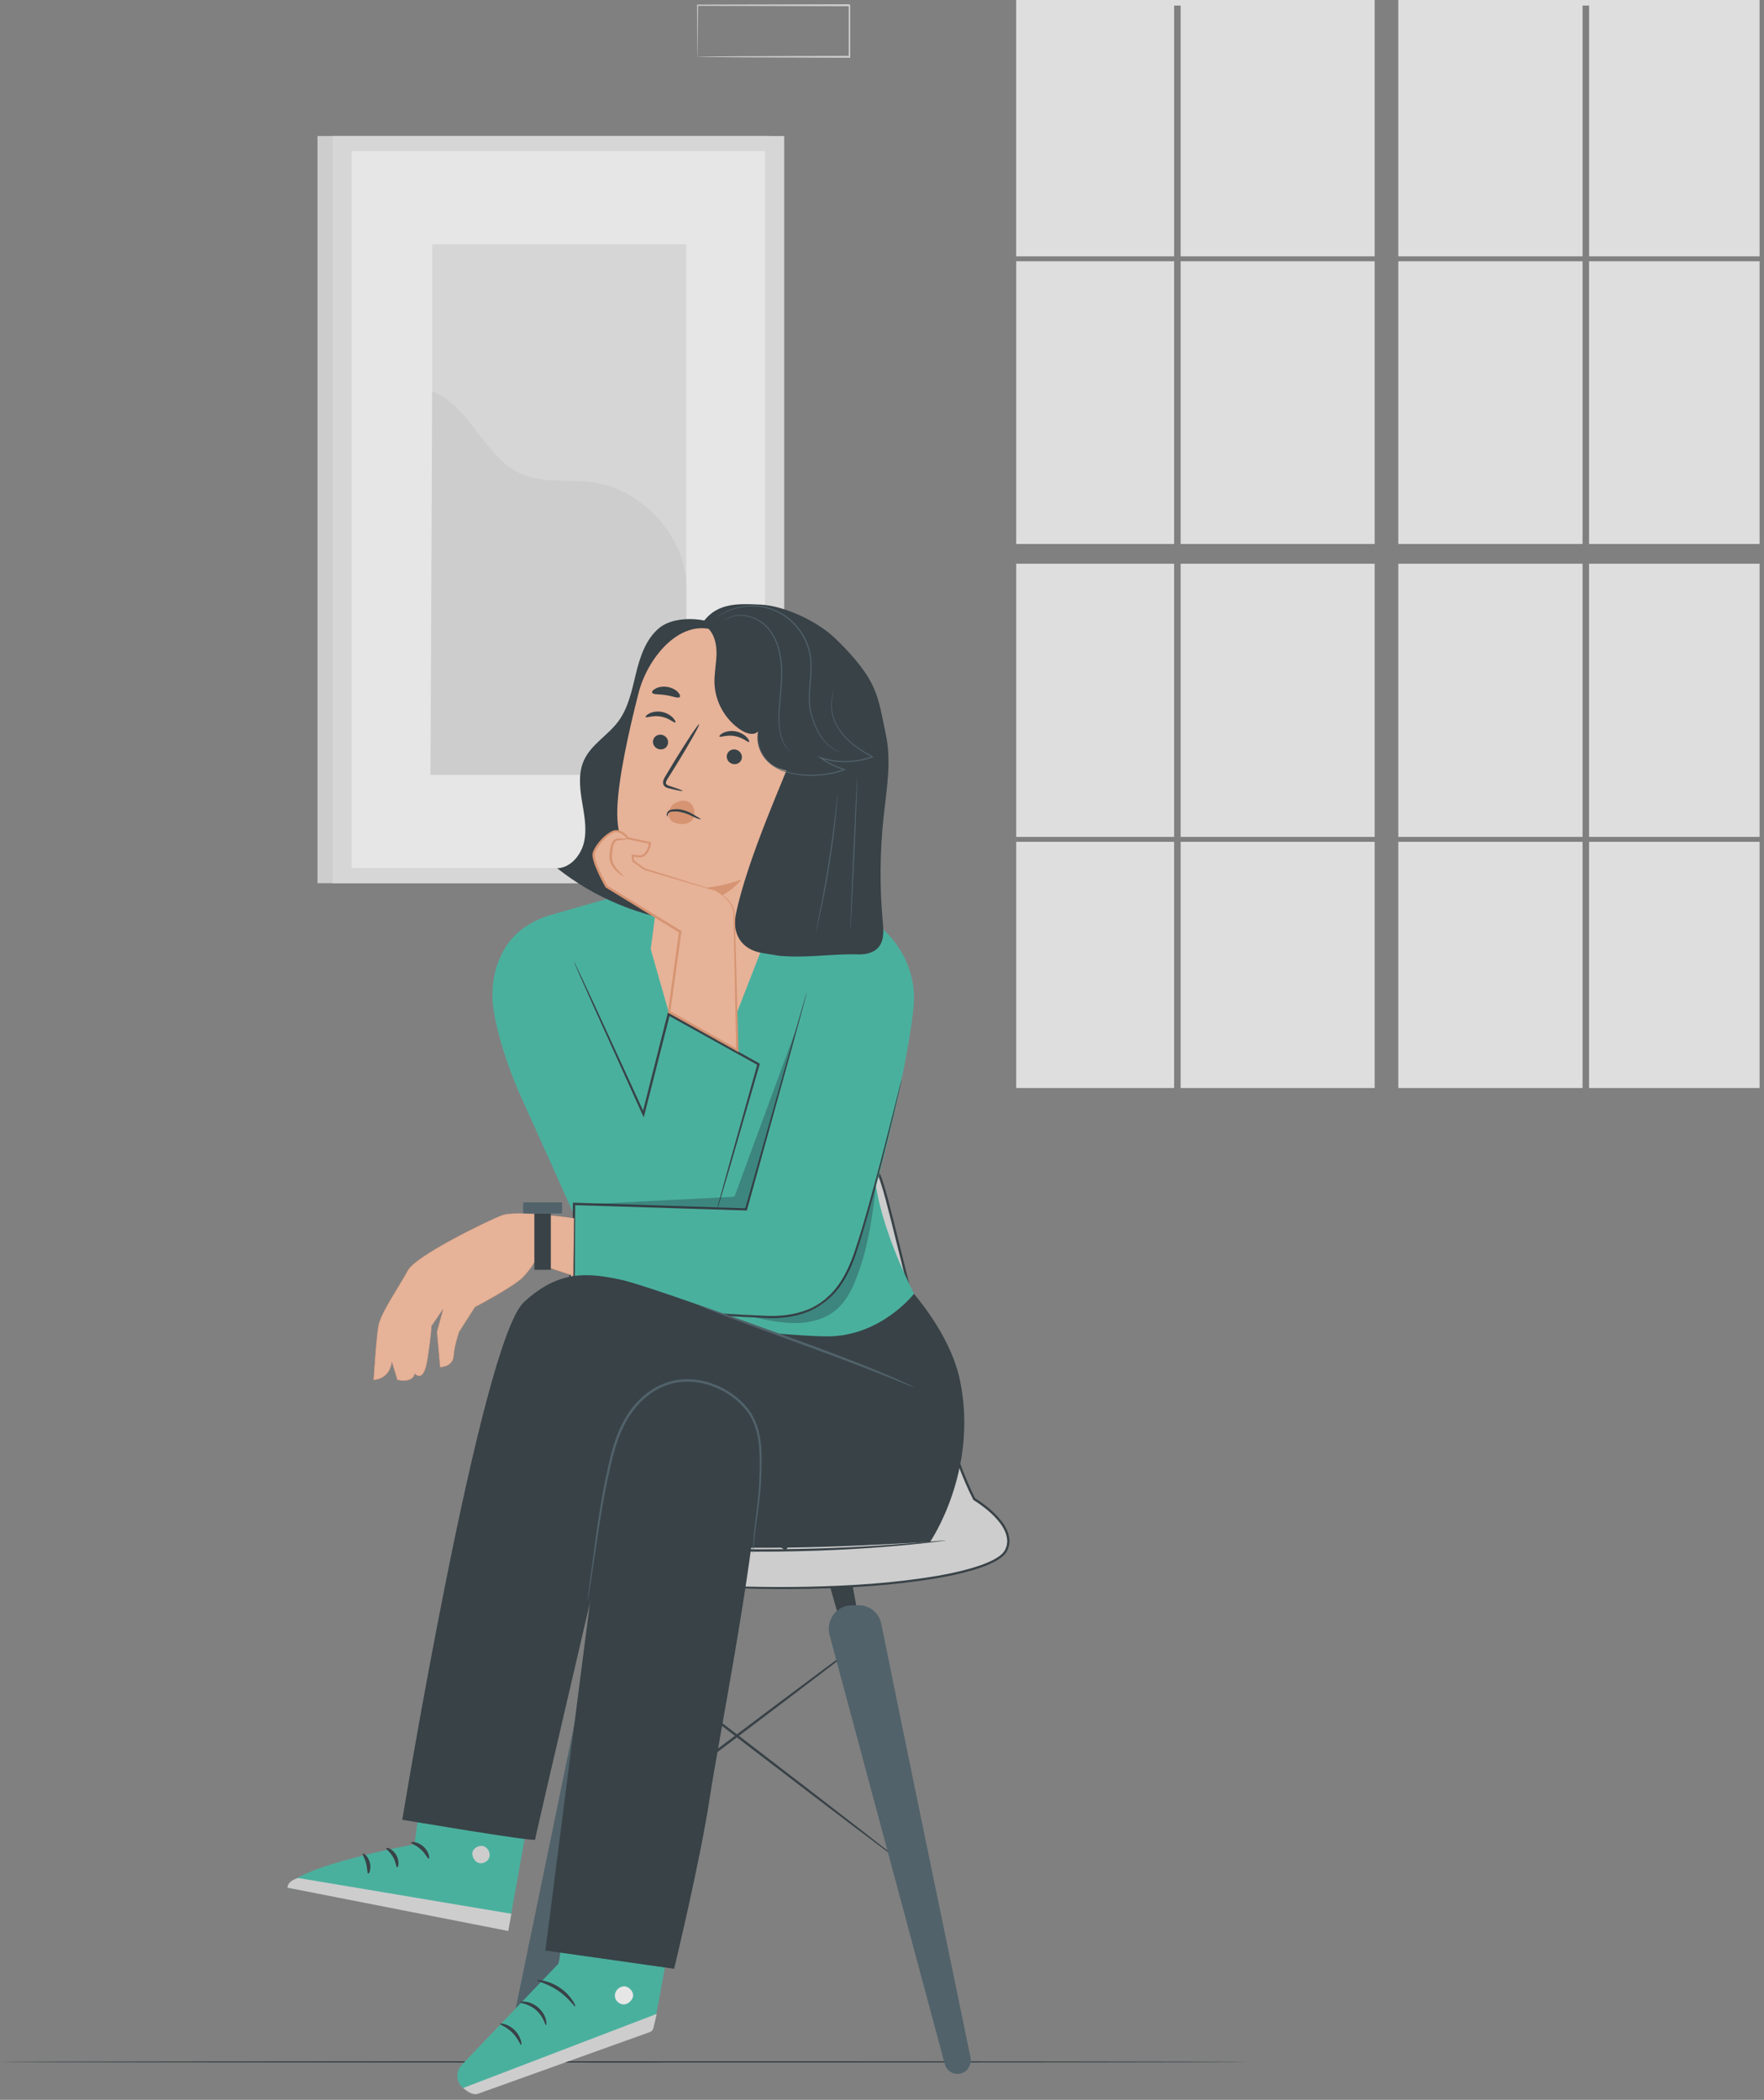 <svg width="310" height="369" viewBox="0 0 310 369" fill="none" xmlns="http://www.w3.org/2000/svg">
<rect x="0" y="0" width="310" height="369" fill="#808080" stroke="none"/>
<g opacity="0.8">
<path d="M55.794 23.904H135.177V155.199H55.794V23.904Z" fill="#E0E0E0"/>
<path d="M58.431 23.904H137.814V155.199H58.431V23.904Z" fill="#EBEBEB"/>
<path d="M61.806 26.564H134.431V152.531H61.806V26.564Z" fill="white"/>
<path d="M75.953 42.936H120.607V136.167H75.953V42.936Z" fill="#EBEBEB"/>
<path d="M120.607 103.173C120.707 94.465 112.871 85.964 104.247 84.746C100.134 84.166 95.755 84.986 91.916 83.404C85.05 80.595 82.869 71.481 75.961 68.779L75.646 136.167H120.616V103.173H120.607Z" fill="#E0E0E0"/>
<path d="M279.257 45.911H309.225V95.592H279.257V45.911Z" fill="#F5F5F5"/>
<path d="M245.731 45.911H278.112V95.592H245.731V45.911Z" fill="#F5F5F5"/>
<path d="M245.731 99.064H278.112V147.071H245.731V99.064Z" fill="#F5F5F5"/>
<path d="M241.584 45.049H207.486V0.978H206.334V45.049H178.579V0H241.584V45.049Z" fill="#F5F5F5"/>
<path d="M178.587 45.911H206.333V95.592H178.587V45.911Z" fill="#F5F5F5"/>
<path d="M178.587 99.064H206.333V147.071H178.587V99.064Z" fill="#F5F5F5"/>
<path d="M279.257 99.064H309.225V147.071H279.257V99.064Z" fill="#F5F5F5"/>
<path d="M207.486 99.064H241.584V147.071H207.486V99.064Z" fill="#F5F5F5"/>
<path d="M279.257 147.932H309.225V191.192H279.257V147.932Z" fill="#F5F5F5"/>
<path d="M178.587 147.932H206.333V191.192H178.587V147.932Z" fill="#F5F5F5"/>
<path d="M279.265 45.049V0.978H278.112V45.049H245.731V0H309.225V45.049H279.265Z" fill="#F5F5F5"/>
<path d="M207.486 147.932H241.584V191.192H207.486V147.932Z" fill="#F5F5F5"/>
<path d="M245.731 147.932H278.112V191.192H245.731V147.932Z" fill="#F5F5F5"/>
<path d="M207.486 45.911H241.584V95.592H207.486V45.911Z" fill="#F5F5F5"/>
<path d="M122.589 9.984C122.589 9.984 122.598 9.926 122.598 9.819C122.598 9.694 122.606 9.545 122.606 9.355C122.614 8.932 122.614 8.335 122.622 7.573C122.631 6.007 122.647 3.762 122.672 0.92L122.589 1.027C128.684 1.044 138.378 1.069 149.282 1.094C149.224 1.019 149.423 1.268 149.15 0.92V0.928V0.936V0.953V0.986V1.061V1.21V1.5V2.08C149.15 2.469 149.15 2.85 149.15 3.24C149.15 4.01 149.15 4.773 149.15 5.527C149.15 7.043 149.15 8.526 149.15 9.984L149.282 9.81C141.678 9.843 135.028 9.868 130.26 9.885C127.88 9.901 125.981 9.918 124.646 9.935C123.999 9.943 123.493 9.951 123.128 9.959C122.962 9.968 122.838 9.968 122.73 9.968C122.639 9.976 122.589 9.976 122.589 9.984C122.589 9.984 122.631 9.993 122.714 9.993C122.813 9.993 122.938 10.001 123.095 10.001C123.452 10.009 123.949 10.017 124.588 10.026C125.915 10.034 127.805 10.05 130.168 10.075C134.961 10.092 141.645 10.125 149.282 10.15H149.415V9.976C149.415 8.518 149.415 7.026 149.415 5.518C149.415 4.764 149.415 4.002 149.415 3.231C149.415 2.85 149.415 2.461 149.415 2.071V1.491V1.201V1.061V0.986V0.953V0.928V0.92C149.141 0.572 149.34 0.82 149.274 0.746C138.37 0.771 128.676 0.795 122.581 0.812H122.498V0.92C122.515 3.787 122.531 6.057 122.548 7.639C122.556 8.393 122.564 8.982 122.564 9.396C122.564 9.578 122.573 9.727 122.573 9.843C122.581 9.935 122.589 9.984 122.589 9.984Z" fill="#E0E0E0"/>
<path d="M0 362.333C0 362.4 49.028 362.458 109.498 362.458C169.982 362.458 219 362.4 219 362.333C219 362.265 169.982 362.207 109.493 362.207C49.028 362.207 0 362.26 0 362.333Z" fill="#263238"/>
<path d="M101.742 325.967C101.817 326.058 113.326 317.507 127.44 306.86C141.57 296.213 152.956 287.505 152.881 287.405C152.806 287.314 141.305 295.865 127.175 306.512C113.061 317.167 101.667 325.876 101.742 325.967Z" fill="#263238"/>
<path d="M158.122 326.961C158.196 326.87 146.703 317.938 132.449 307.017C118.194 296.097 106.585 287.314 106.51 287.414C106.435 287.505 117.929 296.437 132.183 307.357C146.438 318.278 158.047 327.052 158.122 326.961Z" fill="#263238"/>
<path d="M149.639 277.612L151.679 288.623H148.66L145.534 277.612H149.639Z" fill="#263238"/>
<path d="M154.888 285.4C157.566 298.815 167.932 348.885 170.552 361.529C170.859 363.029 169.756 364.445 168.272 364.445C167.218 364.445 166.298 363.725 166.024 362.681L145.799 287.356C145.086 284.712 147.018 282.094 149.68 282.094H150.957C152.856 282.094 154.506 283.47 154.888 285.4Z" fill="#455A64"/>
<path d="M109.537 277.612L107.497 288.623H110.524L113.65 277.612H109.537Z" fill="#263238"/>
<path d="M88.2 263.426C94.08 252.506 101.087 219.198 104.171 208.567C104.254 208.269 104.346 207.979 104.437 207.697C106.742 200.704 113.442 196.089 120.814 196.089H126.37H133.02H138.576C145.948 196.089 152.648 200.696 154.954 207.697C155.045 207.979 155.136 208.269 155.219 208.567C158.304 219.206 165.303 252.514 171.19 263.426C171.19 263.426 179.035 268.042 176.796 272.45C174.631 276.7 154.498 279.716 129.695 278.921C104.893 279.716 84.759 276.7 82.595 272.45C80.356 268.042 88.2 263.426 88.2 263.426Z" fill="#E0E0E0"/>
<path d="M88.201 263.426C88.201 263.426 87.479 263.799 86.252 264.736C85.638 265.208 84.9 265.821 84.129 266.658C83.391 267.495 82.52 268.564 82.197 270.047C82.064 270.784 82.122 271.604 82.479 272.375C82.819 273.17 83.59 273.701 84.353 274.165C85.141 274.62 86.011 274.993 86.94 275.325C87.861 275.656 88.847 275.946 89.867 276.211C93.964 277.272 98.757 277.96 104.097 278.457C109.437 278.946 115.325 279.202 121.685 279.219C123.277 279.227 124.894 279.211 126.544 279.178C128.195 279.153 129.861 279.062 131.553 279.153C134.953 279.244 138.469 279.26 142.084 279.194C149.307 279.045 156.936 278.631 164.797 277.305C166.762 276.965 168.736 276.551 170.693 275.988C171.671 275.706 172.65 275.391 173.603 274.985C174.549 274.579 175.502 274.115 176.315 273.394C176.713 273.021 177.045 272.541 177.186 272.019C177.227 271.886 177.285 271.762 177.318 271.629L177.368 271.223L177.418 270.817C177.41 270.685 177.393 270.544 177.377 270.411C177.269 269.318 176.755 268.323 176.124 267.462C174.822 265.746 173.131 264.396 171.306 263.244L171.389 263.327C169.316 259.25 167.849 254.768 166.422 250.236C165.021 245.687 163.736 241.03 162.5 236.299C161.206 231.344 159.987 226.439 158.793 221.592C158.188 219.173 157.591 216.77 157.002 214.384C156.38 212.006 155.825 209.636 155.054 207.324C153.453 202.676 149.73 199.014 145.393 197.232C143.22 196.337 140.89 195.898 138.593 195.882C136.321 195.882 134.074 195.882 131.851 195.882C129.629 195.882 127.44 195.882 125.276 195.89C124.198 195.89 123.12 195.89 122.05 195.89C120.989 195.89 119.911 195.882 118.857 196.014C116.743 196.255 114.703 196.851 112.862 197.779C111.021 198.707 109.379 199.942 108.011 201.392C106.643 202.842 105.556 204.507 104.794 206.272C104.619 206.719 104.454 207.167 104.279 207.614C104.138 208.07 103.998 208.517 103.873 208.973C103.624 209.876 103.376 210.763 103.152 211.658C102.231 215.204 101.402 218.618 100.598 221.882C97.43 234.924 94.685 245.43 92.38 252.572C91.26 256.152 90.199 258.869 89.444 260.692C89.071 261.604 88.715 262.266 88.516 262.73C88.308 263.186 88.201 263.426 88.201 263.426C88.201 263.426 88.706 262.523 89.527 260.725C90.307 258.911 91.393 256.201 92.537 252.622C94.892 245.488 97.687 234.99 100.896 221.957C101.709 218.7 102.538 215.287 103.475 211.749C103.699 210.862 103.956 209.976 104.205 209.072C104.321 208.617 104.47 208.178 104.611 207.73C104.777 207.291 104.943 206.86 105.117 206.421C105.863 204.689 106.933 203.065 108.276 201.648C109.62 200.232 111.228 199.03 113.036 198.119C114.844 197.216 116.842 196.636 118.907 196.404C119.935 196.279 120.989 196.288 122.058 196.288C123.128 196.288 124.198 196.288 125.284 196.288C127.448 196.288 129.637 196.288 131.86 196.296C136.271 196.429 140.965 195.741 145.244 197.63C149.481 199.378 153.105 202.949 154.664 207.482C155.418 209.752 155.982 212.13 156.596 214.508C157.185 216.894 157.782 219.289 158.387 221.708C159.581 226.547 160.8 231.46 162.094 236.415C163.329 241.146 164.615 245.811 166.024 250.368C167.459 254.909 168.918 259.391 171.033 263.534L171.058 263.584L171.116 263.617C172.89 264.736 174.565 266.07 175.809 267.718C176.406 268.547 176.887 269.475 176.978 270.461C176.987 270.585 177.012 270.71 177.012 270.826L176.97 271.19L176.929 271.555C176.904 271.671 176.846 271.787 176.804 271.903C176.672 272.383 176.398 272.773 176.041 273.112C175.303 273.767 174.383 274.231 173.454 274.62C172.525 275.018 171.555 275.325 170.593 275.606C168.653 276.162 166.696 276.576 164.739 276.916C156.919 278.241 149.29 278.664 142.084 278.83C138.477 278.904 134.969 278.896 131.57 278.813C129.87 278.722 128.186 278.821 126.544 278.846C124.903 278.879 123.285 278.896 121.693 278.896C115.341 278.896 109.454 278.656 104.13 278.183C98.806 277.703 94.013 277.032 89.934 276.004C88.914 275.747 87.935 275.466 87.023 275.134C86.103 274.811 85.232 274.455 84.461 274.007C83.706 273.56 82.968 273.046 82.645 272.309C82.305 271.58 82.238 270.792 82.363 270.08C82.661 268.646 83.507 267.578 84.237 266.741C84.991 265.904 85.713 265.274 86.318 264.802C86.924 264.321 87.396 263.982 87.728 263.766C88.035 263.542 88.201 263.426 88.201 263.426Z" fill="#263238"/>
<path d="M104.512 285.4C101.833 298.815 91.468 348.885 88.848 361.529C88.541 363.029 89.644 364.445 91.128 364.445C92.181 364.445 93.102 363.725 93.375 362.681L113.6 287.356C114.313 284.712 112.381 282.094 109.719 282.094H108.442C106.543 282.094 104.902 283.47 104.512 285.4Z" fill="#455A64"/>
<path d="M91.849 269.45C91.849 269.458 91.915 269.475 92.04 269.5C92.189 269.525 92.371 269.558 92.595 269.599C93.126 269.682 93.839 269.79 94.743 269.931C96.609 270.221 99.32 270.569 102.671 270.95C109.379 271.712 118.683 272.458 128.99 272.632C139.298 272.798 148.627 272.367 155.352 271.828C158.719 271.563 161.438 271.298 163.313 271.074C164.216 270.966 164.938 270.875 165.469 270.817C165.692 270.784 165.875 270.759 166.032 270.743C166.157 270.726 166.223 270.71 166.223 270.701C166.223 270.693 166.157 270.693 166.032 270.701C165.883 270.71 165.692 270.726 165.469 270.734C164.938 270.776 164.216 270.842 163.304 270.917C161.43 271.091 158.702 271.306 155.344 271.538C148.618 272.002 139.298 272.383 129.007 272.218C118.716 272.044 109.421 271.348 102.712 270.66C99.354 270.32 96.642 270.014 94.776 269.773C93.864 269.666 93.151 269.583 92.62 269.525C92.396 269.5 92.214 269.483 92.056 269.467C91.915 269.442 91.849 269.442 91.849 269.45Z" fill="#263238"/>
<g opacity="0.3">
<path d="M97.107 265.622C97.745 264.031 100.333 263.634 102.447 263.534C122.266 262.573 142.217 263.344 161.82 265.821C162.384 265.896 162.99 265.978 163.429 266.268C163.868 266.558 164.068 267.13 163.678 267.47L163.769 268.456C144.199 272.756 123.402 271.861 103.268 269.74C101.734 269.583 100.15 269.392 98.856 268.729C97.555 268.075 96.634 266.79 97.107 265.622Z" fill="#030E20"/>
</g>
<path d="M155.758 222.147C155.758 222.147 166.48 231.767 168.711 242.605C171.995 258.53 163.445 270.958 163.445 270.958C146.927 271.836 132.316 272.748 104.114 270.958L103.641 229.613L155.758 222.147Z" fill="#263238"/>
<path d="M129.372 200.828C129.505 200.372 133.319 187.016 133.319 187.016L117.531 178.233L113.086 195.757L129.372 200.828Z" fill="#3CBBA5"/>
<path d="M87.877 168.265C89.486 164.661 92.115 162.383 96.252 160.933L108.815 157.353H138.046C138.046 157.353 151.521 157.859 156.347 164.719L153.694 204.814C153.694 204.814 152.964 211.881 160.626 227.342C160.626 227.342 154.83 234.833 145.426 234.833C136.023 234.833 103.989 230.764 103.989 230.764L100.78 213.232C100.78 213.232 92.794 195.476 91.269 192.079C90.323 189.974 87.836 183.826 86.824 177.985C86.252 174.703 86.517 171.306 87.877 168.265Z" fill="#3CBBA5"/>
<path d="M126.072 212.37C126.08 212.37 126.138 212.213 126.237 211.906C126.345 211.566 126.478 211.111 126.66 210.539C127.025 209.304 127.548 207.556 128.194 205.352C129.496 200.861 131.329 194.539 133.493 187.066L133.535 186.917L133.402 186.842C128.609 184.174 123.269 181.191 117.622 178.043L117.373 177.91L117.307 178.183C117.182 178.656 117.058 179.169 116.925 179.691C115.491 185.359 114.122 190.769 112.878 195.716L113.26 195.683C109.661 187.861 106.585 181.183 104.395 176.419C103.301 174.082 102.43 172.218 101.816 170.909C101.518 170.295 101.286 169.807 101.12 169.45C100.954 169.119 100.871 168.953 100.855 168.953C100.846 168.961 100.913 169.135 101.054 169.475C101.211 169.84 101.427 170.337 101.692 170.958C102.281 172.284 103.118 174.157 104.163 176.518C106.319 181.291 109.346 187.994 112.887 195.84L113.127 196.362L113.268 195.807C114.52 190.869 115.905 185.458 117.34 179.791C117.472 179.277 117.597 178.763 117.721 178.283L117.406 178.415C123.053 181.547 128.41 184.514 133.203 187.182L133.112 186.958C131.005 194.448 129.223 200.787 127.962 205.286C127.357 207.498 126.868 209.263 126.528 210.498C126.378 211.078 126.254 211.542 126.163 211.881C126.096 212.204 126.063 212.362 126.072 212.37Z" fill="#263238"/>
<path d="M154.821 162.996C154.821 162.996 160.808 167.603 160.618 175.714C160.419 183.826 151.38 225.271 145.169 228.759C138.659 232.413 135.483 231.444 131.777 231.444C127.971 231.444 100.772 229.091 100.772 229.091L100.871 211.558L131.105 212.528L141.802 174.297L154.821 162.996Z" fill="#3CBBA5"/>
<path d="M158.454 189.651C158.454 189.651 158.404 189.792 158.329 190.082C158.255 190.38 158.147 190.803 158.006 191.349C157.716 192.485 157.301 194.125 156.77 196.238C155.684 200.472 154.15 206.62 151.986 214.143C151.447 216.024 150.841 217.98 150.161 220.001C149.481 222.015 148.594 224.061 147.259 225.909C145.907 227.732 144.066 229.323 141.794 230.184C139.539 231.063 137.001 231.353 134.431 231.212C129.265 231.013 123.833 230.615 118.211 230.209C112.589 229.778 106.759 229.331 100.797 228.875L100.996 229.091C100.996 228.95 100.996 228.792 100.996 228.643C101.029 222.794 101.054 217.076 101.087 211.566L100.872 211.774C111.867 212.113 122.083 212.428 131.105 212.71L131.246 212.718L131.288 212.577C134.48 201.06 137.126 191.499 138.983 184.795C139.895 181.465 140.608 178.846 141.098 177.04C141.33 176.162 141.512 175.474 141.645 174.993C141.761 174.529 141.811 174.289 141.811 174.289C141.811 174.289 141.728 174.521 141.587 174.977C141.446 175.449 141.247 176.129 140.99 177.007C140.476 178.805 139.729 181.415 138.776 184.737C136.885 191.424 134.19 200.969 130.94 212.478L131.122 212.345C122.1 212.047 111.884 211.707 100.888 211.343L100.673 211.334V211.55C100.639 217.06 100.606 222.777 100.573 228.627C100.573 228.784 100.573 228.933 100.573 229.074V229.273L100.772 229.29C106.743 229.745 112.564 230.193 118.194 230.615C123.825 231.005 129.248 231.402 134.439 231.593C137.034 231.734 139.63 231.435 141.952 230.524C144.29 229.629 146.189 227.972 147.566 226.108C148.917 224.21 149.821 222.122 150.493 220.092C151.173 218.062 151.77 216.099 152.301 214.21C154.432 206.67 155.916 200.513 156.953 196.263C157.45 194.15 157.84 192.493 158.105 191.358C158.23 190.811 158.321 190.38 158.387 190.082C158.437 189.808 158.454 189.651 158.454 189.651Z" fill="#263238"/>
<g opacity="0.3">
<path d="M142.756 230.168C144.995 229.174 146.197 227.723 147.126 226.348C150.493 221.344 152.35 214.077 153.519 208.857L153.934 208.327C153.378 213.464 152.657 218.543 150.941 223.415C150.037 225.975 148.901 228.594 146.786 230.3C144.862 231.858 142.317 232.479 139.845 232.504C137.374 232.529 134.928 232.007 132.507 231.485C134.563 231.444 139.53 231.601 142.756 230.168Z" fill="#030E20"/>
</g>
<g opacity="0.3">
<path d="M140.169 180.131L129.065 210.299L102.92 211.624L131.105 212.528L140.169 180.131Z" fill="#030E20"/>
</g>
<path d="M75.612 303.943L72.835 324.094C72.835 324.094 51.407 328.038 50.528 331.717L89.436 338.503L95.05 307.283L75.612 303.943Z" fill="#3CBBA5"/>
<path d="M85.165 324.508C85.878 324.848 86.251 325.784 85.945 326.514C85.638 327.243 84.684 327.632 83.963 327.309C83.241 326.986 82.76 325.876 83.142 325.18C83.531 324.492 84.668 324.094 85.29 324.583" fill="#E0E0E0"/>
<path d="M89.32 339.323L89.867 336.299L52.411 330.01C52.411 330.01 50.545 330.458 50.528 331.717L89.32 339.323Z" fill="#E0E0E0"/>
<path d="M72.237 323.788C72.213 323.978 73.15 324.227 73.971 325.006C74.816 325.76 75.156 326.663 75.347 326.621C75.53 326.613 75.447 325.428 74.427 324.508C73.415 323.58 72.229 323.605 72.237 323.788Z" fill="#263238"/>
<path d="M67.868 324.765C67.793 324.939 68.556 325.412 69.062 326.323C69.592 327.226 69.609 328.121 69.791 328.146C69.965 328.204 70.289 327.118 69.642 325.992C69.004 324.856 67.901 324.583 67.868 324.765Z" fill="#263238"/>
<path d="M64.7 329.24C64.866 329.314 65.297 328.411 64.99 327.284C64.692 326.157 63.871 325.594 63.763 325.735C63.63 325.876 64.111 326.53 64.343 327.458C64.592 328.378 64.509 329.19 64.7 329.24Z" fill="#263238"/>
<path d="M73.382 319.264C73.432 319.454 74.352 319.338 75.413 319.603C76.483 319.844 77.254 320.349 77.379 320.2C77.511 320.084 76.823 319.239 75.563 318.949C74.311 318.651 73.316 319.098 73.382 319.264Z" fill="#263238"/>
<path d="M101.12 323.928L98.218 344.982L81.111 362.888C80.016 364.064 80.149 365.912 81.392 366.923C82.089 367.486 83.01 367.685 83.872 367.437C89.37 365.895 114.786 356.508 114.786 356.508C115.773 352.241 119.255 332.28 119.255 332.28L101.12 323.928Z" fill="#3CBBA5"/>
<path d="M115.416 353.889L81.392 366.915C82.097 367.511 83.051 368.199 83.938 367.95L114.23 357.079C114.52 356.972 114.736 356.731 114.811 356.433L115.416 353.889Z" fill="#E0E0E0"/>
<path d="M109.487 349.076C108.666 349.167 107.994 349.97 108.053 350.791C108.111 351.611 108.915 352.307 109.736 352.224C110.557 352.141 111.403 351.213 111.245 350.401C111.096 349.589 110.101 348.827 109.33 349.1" fill="white"/>
<path d="M95.954 355.878C95.788 355.911 95.564 354.387 94.212 353.235C92.894 352.042 91.351 352.025 91.36 351.86C91.351 351.793 91.741 351.677 92.371 351.752C93.002 351.826 93.864 352.15 94.602 352.788C95.34 353.434 95.771 354.246 95.929 354.859C96.086 355.48 96.02 355.878 95.954 355.878Z" fill="#263238"/>
<path d="M91.584 359.333C91.418 359.375 91.061 358.19 90.025 357.179C89.005 356.143 87.819 355.803 87.861 355.638C87.861 355.48 89.27 355.588 90.448 356.756C91.617 357.925 91.741 359.341 91.584 359.333Z" fill="#263238"/>
<path d="M101.103 352.597C100.954 352.696 99.959 351.072 98.076 349.813C96.211 348.52 94.345 348.189 94.378 348.007C94.37 347.858 96.41 347.94 98.408 349.316C100.423 350.675 101.244 352.547 101.103 352.597Z" fill="#263238"/>
<path d="M102.671 147.833C103.16 145.48 102.638 143.044 102.256 140.674C101.867 138.296 101.634 135.761 102.638 133.573C103.898 130.823 106.809 129.232 108.625 126.812C110.449 124.376 111.046 121.277 111.768 118.328C112.489 115.378 113.509 112.287 115.848 110.357C118.816 107.904 125.467 108.443 128.22 111.136C125.981 128.221 127.258 146.085 120.956 162.118C112.597 161.148 104.528 157.801 97.928 152.581C100.341 152.473 102.182 150.186 102.671 147.833Z" fill="#263238"/>
<path d="M135.193 163.336L146.206 123.465C146.595 121.592 145.492 119.728 143.66 119.181L125.342 110.688C119.305 108.874 113.774 115.676 112.215 121.783C110.482 128.561 108.633 136.912 108.484 142.19C108.169 152.796 115.822 155.597 115.822 155.597L114.355 166.799L117.564 178.018L127.382 183.403L135.193 163.336Z" fill="#FFBE9D"/>
<path d="M114.778 130.077C114.62 130.773 115.076 131.477 115.798 131.651C116.519 131.825 117.232 131.411 117.381 130.715C117.539 130.019 117.083 129.315 116.362 129.141C115.648 128.967 114.935 129.389 114.778 130.077Z" fill="#263238"/>
<path d="M113.468 126C113.6 126.207 114.736 125.652 116.163 125.926C117.589 126.174 118.493 127.102 118.675 126.961C118.766 126.895 118.659 126.555 118.269 126.141C117.887 125.727 117.183 125.263 116.295 125.097C115.408 124.931 114.604 125.122 114.106 125.371C113.609 125.627 113.401 125.909 113.468 126Z" fill="#263238"/>
<path d="M127.747 132.67C127.589 133.366 128.045 134.071 128.767 134.245C129.488 134.419 130.201 134.004 130.351 133.308C130.508 132.612 130.052 131.908 129.331 131.734C128.618 131.56 127.904 131.974 127.747 132.67Z" fill="#263238"/>
<path d="M126.437 129.422C126.569 129.629 127.714 129.074 129.132 129.348C130.558 129.596 131.462 130.524 131.644 130.383C131.736 130.317 131.628 129.977 131.238 129.563C130.857 129.149 130.152 128.685 129.264 128.519C128.377 128.353 127.573 128.544 127.075 128.793C126.578 129.049 126.37 129.331 126.437 129.422Z" fill="#263238"/>
<path d="M119.961 138.984C119.985 138.901 119.123 138.586 117.73 138.13C117.373 138.023 117.042 137.89 117.033 137.625C117 137.343 117.224 136.987 117.481 136.598C117.987 135.786 118.518 134.932 119.082 134.037C121.321 130.383 123.012 127.351 122.863 127.268C122.714 127.177 120.782 130.069 118.543 133.723C118.004 134.626 117.481 135.487 116.992 136.308C116.776 136.697 116.453 137.12 116.536 137.7C116.586 137.99 116.809 138.238 117.033 138.346C117.249 138.462 117.456 138.503 117.63 138.545C119.04 138.893 119.936 139.067 119.961 138.984Z" fill="#263238"/>
<path d="M115.79 155.622C115.79 155.622 122.639 157.378 130.285 154.553C130.285 154.553 125.434 161.239 115.3 158.323L115.79 155.622Z" fill="#EB996E"/>
<path d="M127.589 123.457C127.656 123.871 129.115 123.954 130.74 124.467C132.382 124.948 133.634 125.694 133.925 125.387C134.057 125.238 133.891 124.832 133.419 124.351C132.946 123.879 132.158 123.357 131.18 123.059C130.201 122.761 129.248 122.744 128.601 122.877C127.929 123.017 127.564 123.258 127.589 123.457Z" fill="#E0E0E0"/>
<path d="M114.612 121.725C114.802 122.098 115.847 121.949 117.025 122.156C118.21 122.321 119.156 122.785 119.454 122.487C119.587 122.338 119.488 121.99 119.114 121.601C118.741 121.211 118.07 120.83 117.257 120.706C116.444 120.581 115.69 120.739 115.217 120.996C114.728 121.236 114.529 121.543 114.612 121.725Z" fill="#263238"/>
<path d="M123.07 110.075C125.566 105.841 129.48 106.057 133.676 106.247C137.872 106.438 143.701 109.222 146.728 112.138C149.091 114.409 151.704 117.226 153.196 120.142C154.622 122.943 154.987 125.934 155.659 129C156.704 133.781 155.8 138.735 155.278 143.591C154.622 149.697 154.573 155.87 155.137 161.985C155.336 164.181 155.485 166.782 152.483 167.553C151.927 167.694 151.355 167.727 150.783 167.71C146.33 167.569 141.869 168.398 136.968 167.959L133.975 167.47C130.185 166.865 128.659 163.965 129.314 160.701C131.296 150.832 138.461 135.255 139.464 132.206C139.456 132.215 144.547 110.489 123.07 110.075Z" fill="#263238"/>
<path d="M124.422 110.398C125.616 111.558 125.956 113.348 125.914 115.013C125.873 116.679 125.516 118.328 125.558 119.993C125.649 123.324 127.482 126.555 130.301 128.345C131.197 128.917 132.49 129.298 133.228 128.527C132.747 130.789 133.842 133.3 135.824 134.493C137.258 135.355 138.991 135.529 140.55 136.15C142.109 136.763 143.627 138.147 143.444 139.812L145.957 128.428L144.348 117.756L135.359 110.257L124.422 110.398Z" fill="#263238"/>
<path d="M139 132.14C139.017 132.123 138.643 131.867 138.171 131.22C137.706 130.574 137.242 129.489 137.068 128.072C136.877 126.655 136.993 124.948 137.159 123.067C137.317 121.186 137.565 119.098 137.424 116.903C137.275 114.715 136.686 112.627 135.583 111.045C135.036 110.257 134.389 109.595 133.66 109.139C132.947 108.675 132.192 108.377 131.487 108.219C130.061 107.896 128.858 108.145 128.129 108.468C127.938 108.542 127.789 108.633 127.648 108.708C127.507 108.783 127.407 108.857 127.324 108.923C127.158 109.048 127.067 109.122 127.076 109.131C127.092 109.155 127.424 108.841 128.162 108.542C128.892 108.244 130.077 108.02 131.462 108.36C132.839 108.683 134.398 109.57 135.434 111.152C136.504 112.702 137.084 114.757 137.225 116.919C137.366 119.09 137.126 121.17 136.977 123.051C136.819 124.931 136.72 126.655 136.927 128.088C137.118 129.522 137.623 130.615 138.104 131.262C138.61 131.908 139 132.14 139 132.14Z" fill="#455A64"/>
<path d="M147.856 132.132C147.873 132.099 147.276 132.041 146.397 131.51C145.526 130.98 144.473 129.861 143.668 128.213C143.27 127.392 142.889 126.456 142.624 125.412C142.35 124.376 142.292 123.216 142.333 122.007C142.383 120.797 142.532 119.529 142.599 118.203C142.632 117.541 142.649 116.861 142.599 116.173C142.549 115.486 142.441 114.79 142.259 114.11C141.496 111.368 139.655 109.147 137.557 107.879C135.451 106.579 133.145 106.272 131.313 106.446C129.455 106.603 128.046 107.2 127.15 107.697C126.246 108.203 125.823 108.592 125.823 108.592C125.823 108.592 125.857 108.575 125.915 108.542C125.981 108.501 126.064 108.443 126.172 108.368C126.279 108.294 126.42 108.194 126.595 108.103C126.769 108.004 126.959 107.879 127.192 107.772C128.095 107.299 129.505 106.728 131.329 106.595C133.137 106.446 135.409 106.761 137.466 108.045C139.514 109.296 141.322 111.484 142.068 114.177C142.25 114.848 142.358 115.527 142.408 116.207C142.458 116.886 142.441 117.557 142.408 118.212C142.342 119.529 142.192 120.797 142.151 122.023C142.11 123.241 142.176 124.418 142.466 125.47C142.748 126.522 143.138 127.459 143.544 128.287C144.373 129.944 145.46 131.063 146.355 131.585C146.803 131.842 147.184 131.983 147.45 132.049C147.574 132.074 147.674 132.099 147.748 132.115C147.823 132.132 147.856 132.14 147.856 132.132Z" fill="#455A64"/>
<path d="M133.228 128.527C133.228 128.527 133.22 128.561 133.22 128.627C133.212 128.701 133.212 128.801 133.203 128.917C133.203 129.041 133.178 129.207 133.187 129.389C133.195 129.58 133.203 129.795 133.212 130.035C133.27 130.516 133.344 131.129 133.61 131.784C133.858 132.438 134.265 133.151 134.895 133.797C136.139 135.106 138.245 135.96 140.625 136.225C141.819 136.366 143.096 136.374 144.406 136.241C145.716 136.109 147.085 135.852 148.42 135.33L148.677 135.231L148.411 135.148C146.993 134.709 145.584 134.029 144.298 133.118L144.232 133.068L144.141 133.242C147.317 134.303 150.659 134.087 153.354 133.068L153.553 132.993L153.37 132.902C151.405 131.9 149.713 130.707 148.486 129.364C147.251 128.03 146.554 126.531 146.305 125.238C146.048 123.929 146.239 122.877 146.33 122.164C146.413 121.824 146.479 121.559 146.521 121.36C146.537 121.277 146.554 121.211 146.562 121.153C146.571 121.103 146.579 121.079 146.571 121.079C146.571 121.079 146.562 121.103 146.546 121.145C146.529 121.203 146.513 121.269 146.488 121.352C146.438 121.543 146.363 121.808 146.264 122.147C146.156 122.852 145.94 123.921 146.189 125.246C146.421 126.564 147.126 128.097 148.37 129.455C149.606 130.823 151.306 132.032 153.279 133.051L153.287 132.886C150.626 133.88 147.333 134.087 144.207 133.043L143.56 132.828L144.116 133.217L144.182 133.267C145.484 134.195 146.911 134.874 148.353 135.322L148.345 135.139C147.043 135.653 145.692 135.91 144.39 136.051C143.088 136.183 141.827 136.175 140.642 136.051C138.287 135.802 136.213 134.974 134.986 133.706C134.364 133.085 133.958 132.389 133.701 131.751C133.435 131.113 133.353 130.516 133.278 130.035C133.261 129.795 133.245 129.58 133.236 129.389C133.228 129.199 133.236 129.041 133.236 128.917C133.236 128.801 133.236 128.701 133.236 128.627C133.236 128.561 133.236 128.527 133.228 128.527Z" fill="#455A64"/>
<path d="M149.456 163.336C149.515 163.336 149.821 157.362 150.153 149.987C150.485 142.613 150.7 136.631 150.651 136.631C150.593 136.631 150.286 142.605 149.954 149.979C149.622 157.353 149.407 163.327 149.456 163.336Z" fill="#455A64"/>
<path d="M143.37 163.824C143.378 163.824 143.403 163.742 143.444 163.584C143.486 163.402 143.544 163.17 143.619 162.88C143.768 162.267 143.967 161.388 144.207 160.286C144.68 158.091 145.277 155.05 145.808 151.669C146.338 148.289 146.712 145.206 146.927 142.978C147.035 141.859 147.118 140.956 147.159 140.334C147.176 140.036 147.193 139.796 147.209 139.614C147.217 139.448 147.217 139.365 147.209 139.365C147.201 139.365 147.184 139.448 147.168 139.614C147.143 139.796 147.118 140.036 147.085 140.334C147.01 140.981 146.911 141.876 146.786 142.969C146.529 145.198 146.139 148.272 145.609 151.644C145.078 155.025 144.506 158.066 144.066 160.262C143.851 161.339 143.668 162.225 143.544 162.863C143.486 163.153 143.444 163.394 143.403 163.576C143.37 163.733 143.361 163.824 143.37 163.824Z" fill="#455A64"/>
<path d="M118.352 141.304C118.584 141.122 118.849 140.997 119.131 140.914H119.081C120.309 140.434 121.005 140.873 121.37 141.196C121.735 141.519 121.926 141.992 122 142.472C122.083 142.978 122.033 143.516 121.76 143.947C121.494 144.353 121.047 144.626 120.574 144.734C120.101 144.85 119.604 144.817 119.123 144.726C118.667 144.643 118.202 144.486 117.895 144.138C117.647 143.856 117.539 143.483 117.522 143.11C117.506 142.422 117.821 141.735 118.352 141.304Z" fill="#EB996E"/>
<path d="M117.332 143.483C117.357 143.466 117.315 143.375 117.34 143.226C117.357 143.085 117.464 142.862 117.68 142.729C117.879 142.613 118.277 142.596 118.667 142.596C119.081 142.58 119.471 142.654 119.936 142.779C120.856 142.986 121.577 143.4 122.158 143.665C122.738 143.922 123.128 144.005 123.145 143.955C123.17 143.897 122.83 143.715 122.299 143.392C121.785 143.077 121.005 142.58 120.043 142.356C119.803 142.298 119.596 142.24 119.339 142.207C119.09 142.182 118.874 142.182 118.659 142.199C118.236 142.24 117.846 142.248 117.514 142.48C117.216 142.712 117.141 143.036 117.174 143.234C117.207 143.442 117.315 143.5 117.332 143.483Z" fill="#263238"/>
<path d="M100.863 214.077C100.863 214.077 90.705 212.586 88.2 213.563C85.696 214.533 73.042 220.648 71.649 223.291C70.256 225.934 66.922 230.657 66.499 233.018C66.085 235.379 65.662 242.472 65.662 242.472C65.662 242.472 68.44 242.472 68.863 239.274L69.833 242.472C69.833 242.472 72.478 243.168 72.893 241.362C72.893 241.362 74.427 243.309 75.115 238.859C75.812 234.41 75.812 233.018 75.812 233.018L77.901 229.961L76.79 234.045L77.346 240.243C77.346 240.243 79.568 240.243 79.709 238.296C79.85 236.349 80.679 234.037 80.679 234.037L83.457 229.679C83.457 229.679 90.489 226.017 92.065 224.26C93.632 222.504 93.823 221.874 93.823 221.874L100.755 224.186L100.863 214.077Z" fill="#FFBE9D"/>
<path d="M70.944 242.621C71.375 242.621 71.865 242.555 72.254 242.323C72.594 242.116 72.818 241.809 72.918 241.403C73.017 241.519 73.399 241.892 73.83 241.784C74.427 241.627 74.875 240.649 75.148 238.859C75.812 234.609 75.845 233.134 75.845 233.026L77.86 230.077L76.782 234.045L77.337 240.268H77.354C77.379 240.268 79.601 240.243 79.742 238.304C79.883 236.382 80.704 234.079 80.712 234.054L83.49 229.704C83.714 229.588 90.564 226 92.098 224.285C93.516 222.694 93.806 222.04 93.856 221.915L100.796 224.227V224.202L100.888 214.069H100.871C100.772 214.052 90.68 212.594 88.2 213.555C86.932 214.044 83.109 215.842 79.502 217.797C76.326 219.521 72.387 221.874 71.632 223.299C71.193 224.128 70.563 225.163 69.899 226.265C68.431 228.676 66.773 231.411 66.491 233.035C66.076 235.371 65.662 242.414 65.653 242.489V242.513H65.678C65.687 242.513 66.391 242.505 67.129 242.107C67.801 241.751 68.647 240.981 68.888 239.39L69.841 242.505H69.849C69.849 242.489 70.347 242.621 70.944 242.621ZM72.893 241.312L72.884 241.353C72.793 241.768 72.569 242.083 72.229 242.281C71.367 242.795 69.999 242.48 69.866 242.447L68.871 239.166L68.863 239.265C68.747 240.169 68.349 241.387 67.113 242.049C66.45 242.406 65.828 242.439 65.703 242.447C65.728 242.008 66.135 235.288 66.532 233.018C66.814 231.402 68.473 228.676 69.941 226.265C70.612 225.163 71.243 224.128 71.682 223.299C72.097 222.52 73.788 220.929 79.535 217.814C83.134 215.858 86.957 214.069 88.225 213.572C90.647 212.627 100.374 214.019 100.855 214.085L100.763 224.152L93.831 221.841L93.823 221.866C93.823 221.874 93.615 222.512 92.073 224.244C90.522 225.984 83.54 229.621 83.474 229.662H83.466V229.671L80.688 234.029C80.679 234.054 79.85 236.365 79.709 238.296C79.576 240.102 77.603 240.218 77.387 240.218L76.832 234.037L77.976 229.836L75.812 233.001V233.01C75.812 233.026 75.803 234.451 75.115 238.843C74.775 241.039 74.219 241.627 73.822 241.735C73.772 241.751 73.722 241.751 73.672 241.751C73.258 241.751 72.934 241.337 72.926 241.337L72.893 241.312Z" fill="#EB996E"/>
<path d="M93.906 213.232H96.8V223.133H93.906V213.232Z" fill="#263238"/>
<path d="M91.948 211.285H98.765V213.232H91.948V211.285Z" fill="#455A64"/>
<path d="M125.665 156.483C125.665 156.483 129.007 158.082 129.007 160.692C129.007 163.302 129.554 184.555 129.554 184.555L117.572 177.819L119.529 163.725L106.568 155.787C106.568 155.787 104.047 151.371 104.321 149.979C104.603 148.587 107.123 145.902 108.376 146.035C109.628 146.176 110.324 147.286 110.324 147.286L114.23 148.123C114.23 148.123 113.948 150.634 112.281 150.493L111.17 150.352L111.311 151.33L113.26 152.722L125.665 156.483Z" fill="#FFBE9D"/>
<path d="M125.665 156.483C125.665 156.475 125.599 156.45 125.458 156.4C125.3 156.351 125.093 156.276 124.836 156.193C124.256 156.011 123.451 155.754 122.415 155.423C120.267 154.752 117.174 153.799 113.301 152.597L113.343 152.614C112.738 152.183 112.082 151.702 111.394 151.214L111.452 151.313C111.411 151.015 111.361 150.683 111.32 150.335L111.154 150.509C111.51 150.559 111.867 150.6 112.232 150.65C112.63 150.692 113.069 150.584 113.393 150.319C114.023 149.764 114.272 148.96 114.404 148.156L114.429 148.007L114.272 147.974C113.053 147.709 111.734 147.419 110.374 147.129L110.49 147.212C110.15 146.723 109.703 146.325 109.147 146.068C108.865 145.952 108.583 145.861 108.235 145.869C107.895 145.886 107.605 146.01 107.339 146.159C106.286 146.772 105.432 147.659 104.727 148.695C104.561 148.96 104.395 149.233 104.271 149.54C104.147 149.83 104.072 150.219 104.138 150.542C104.23 151.197 104.453 151.802 104.686 152.398C105.167 153.592 105.755 154.752 106.402 155.903L106.427 155.945L106.477 155.97C110.523 158.447 114.902 161.132 119.438 163.916L119.338 163.7C119.28 164.148 119.214 164.628 119.139 165.109C118.534 169.483 117.945 173.734 117.39 177.794L117.373 177.935L117.497 178.001C121.768 180.387 125.79 182.649 129.488 184.721L129.778 184.887L129.77 184.555C129.538 175.764 129.339 168.398 129.198 163.203C129.181 162.557 129.156 161.944 129.14 161.372C129.123 160.808 129.123 160.237 128.957 159.74C128.617 158.754 127.987 158.107 127.473 157.652C126.387 156.74 125.665 156.483 125.665 156.483C125.665 156.492 125.698 156.516 125.781 156.558C125.873 156.616 125.989 156.682 126.13 156.773C126.428 156.964 126.876 157.262 127.382 157.726C127.879 158.19 128.476 158.845 128.783 159.781C128.933 160.253 128.916 160.775 128.924 161.364C128.933 161.944 128.941 162.548 128.957 163.195C129.057 168.39 129.198 175.764 129.372 184.555L129.654 184.381C125.964 182.301 121.942 180.031 117.68 177.628L117.788 177.844C118.351 173.784 118.94 169.533 119.554 165.158C119.62 164.678 119.687 164.197 119.753 163.75L119.769 163.609L119.645 163.534C115.109 160.759 110.731 158.082 106.676 155.605L106.75 155.68C106.112 154.544 105.531 153.384 105.051 152.224C104.818 151.644 104.603 151.048 104.528 150.476C104.42 149.921 104.744 149.391 105.051 148.885C105.714 147.908 106.551 147.021 107.513 146.466C107.754 146.333 108.011 146.234 108.243 146.217C108.475 146.201 108.757 146.284 108.989 146.383C109.47 146.59 109.893 146.963 110.175 147.377L110.217 147.444L110.283 147.46C111.643 147.75 112.961 148.024 114.189 148.28L114.056 148.098C113.948 148.836 113.691 149.606 113.177 150.054C112.912 150.269 112.588 150.352 112.248 150.327C111.883 150.286 111.527 150.236 111.17 150.194L110.971 150.17L110.996 150.368C111.046 150.708 111.096 151.048 111.137 151.346L111.145 151.412L111.195 151.446C111.883 151.934 112.547 152.398 113.152 152.829L113.169 152.846L113.194 152.854C117.074 154.006 120.176 154.917 122.332 155.555C123.377 155.854 124.198 156.094 124.778 156.26C125.043 156.334 125.251 156.392 125.417 156.434C125.591 156.475 125.665 156.492 125.665 156.483Z" fill="#EB996E"/>
<path d="M109.57 153.989C109.611 153.94 109.213 153.575 108.633 152.954C108.351 152.639 108.027 152.249 107.803 151.769C107.571 151.288 107.48 150.7 107.546 150.07C107.621 149.449 107.704 148.794 107.878 148.314C108.052 147.816 108.475 147.651 108.898 147.634C109.313 147.609 109.686 147.609 109.935 147.526C110.183 147.444 110.283 147.328 110.266 147.311C110.25 147.278 110.125 147.336 109.901 147.361C109.669 147.394 109.346 147.344 108.898 147.328C108.674 147.328 108.409 147.336 108.135 147.468C107.862 147.601 107.646 147.866 107.522 148.156C107.289 148.744 107.215 149.349 107.124 150.029C107.049 150.7 107.157 151.404 107.447 151.943C107.729 152.481 108.102 152.871 108.417 153.169C109.072 153.766 109.537 154.031 109.57 153.989Z" fill="#EB996E"/>
<path d="M109.321 250.186C114.355 243.582 125.027 242.977 130.508 249.283C132.216 251.255 133.361 253.79 133.361 257.063C133.361 270.154 126.296 305.526 124.737 315.858C123.07 326.961 118.468 345.968 118.468 345.968L95.846 342.754C95.846 342.754 104.338 276.286 105.391 268.506C106.436 260.742 108.061 254.022 108.061 254.022L109.321 250.186Z" fill="#263238"/>
<path d="M146.853 238.221C146.164 237.766 114.496 226 108.981 224.848C103.467 223.697 98.293 223.067 92.082 228.809C84.511 235.827 70.696 319.777 70.696 319.777C70.696 319.777 94.047 323.73 94.039 323.266C94.03 322.81 110.01 254.536 110.01 254.536L138.063 272.458L153.694 249.258L146.853 238.221Z" fill="#263238"/>
<path d="M103.26 281.324C103.268 281.324 103.285 281.249 103.309 281.108C103.343 280.942 103.376 280.735 103.426 280.478C103.517 279.89 103.649 279.086 103.815 278.059C104.139 275.921 104.586 272.889 105.15 269.152C105.731 265.398 106.461 260.924 107.68 256.061C108.301 253.641 109.147 251.122 110.607 248.844C112.066 246.59 114.189 244.568 116.859 243.533C119.521 242.48 122.481 242.638 125.011 243.533C127.548 244.436 129.762 246.01 131.263 247.965C132.747 249.954 133.278 252.357 133.427 254.553C133.568 256.765 133.477 258.861 133.419 260.75C133.187 264.537 132.648 267.578 132.49 269.699C132.391 270.759 132.358 271.588 132.341 272.143C132.341 272.4 132.341 272.615 132.333 272.781C132.333 272.922 132.341 272.996 132.349 272.996C132.358 272.996 132.366 272.922 132.382 272.781C132.399 272.615 132.407 272.408 132.432 272.143C132.482 271.588 132.54 270.759 132.664 269.707C132.872 267.594 133.452 264.57 133.726 260.758C133.809 258.853 133.917 256.773 133.784 254.519C133.643 252.291 133.12 249.805 131.578 247.717C130.019 245.679 127.764 244.055 125.143 243.118C122.539 242.199 119.471 242.025 116.693 243.118C113.924 244.195 111.734 246.283 110.242 248.603C108.749 250.948 107.903 253.517 107.29 255.953C106.087 260.85 105.391 265.332 104.844 269.102C104.346 272.847 103.931 275.888 103.649 278.034C103.517 279.062 103.409 279.874 103.334 280.462C103.301 280.719 103.285 280.926 103.26 281.092C103.251 281.249 103.251 281.324 103.26 281.324Z" fill="#455A64"/>
<path d="M122.796 229.381C122.788 229.397 122.921 229.455 123.17 229.563C123.468 229.687 123.825 229.836 124.264 230.01C125.218 230.391 126.594 230.93 128.311 231.585C131.736 232.885 136.487 234.625 141.736 236.548C146.985 238.47 151.72 240.251 155.12 241.61C156.77 242.273 158.13 242.82 159.142 243.234C159.581 243.408 159.938 243.549 160.236 243.673C160.485 243.773 160.626 243.814 160.634 243.798C160.643 243.781 160.518 243.715 160.278 243.591C159.988 243.45 159.639 243.284 159.216 243.077C158.288 242.646 156.936 242.041 155.244 241.329C151.869 239.895 147.143 238.064 141.894 236.142C136.645 234.219 131.877 232.529 128.427 231.295C126.744 230.706 125.367 230.217 124.339 229.853C123.891 229.704 123.526 229.579 123.219 229.48C122.937 229.397 122.805 229.364 122.796 229.381Z" fill="#455A64"/>
</g>
</svg>
